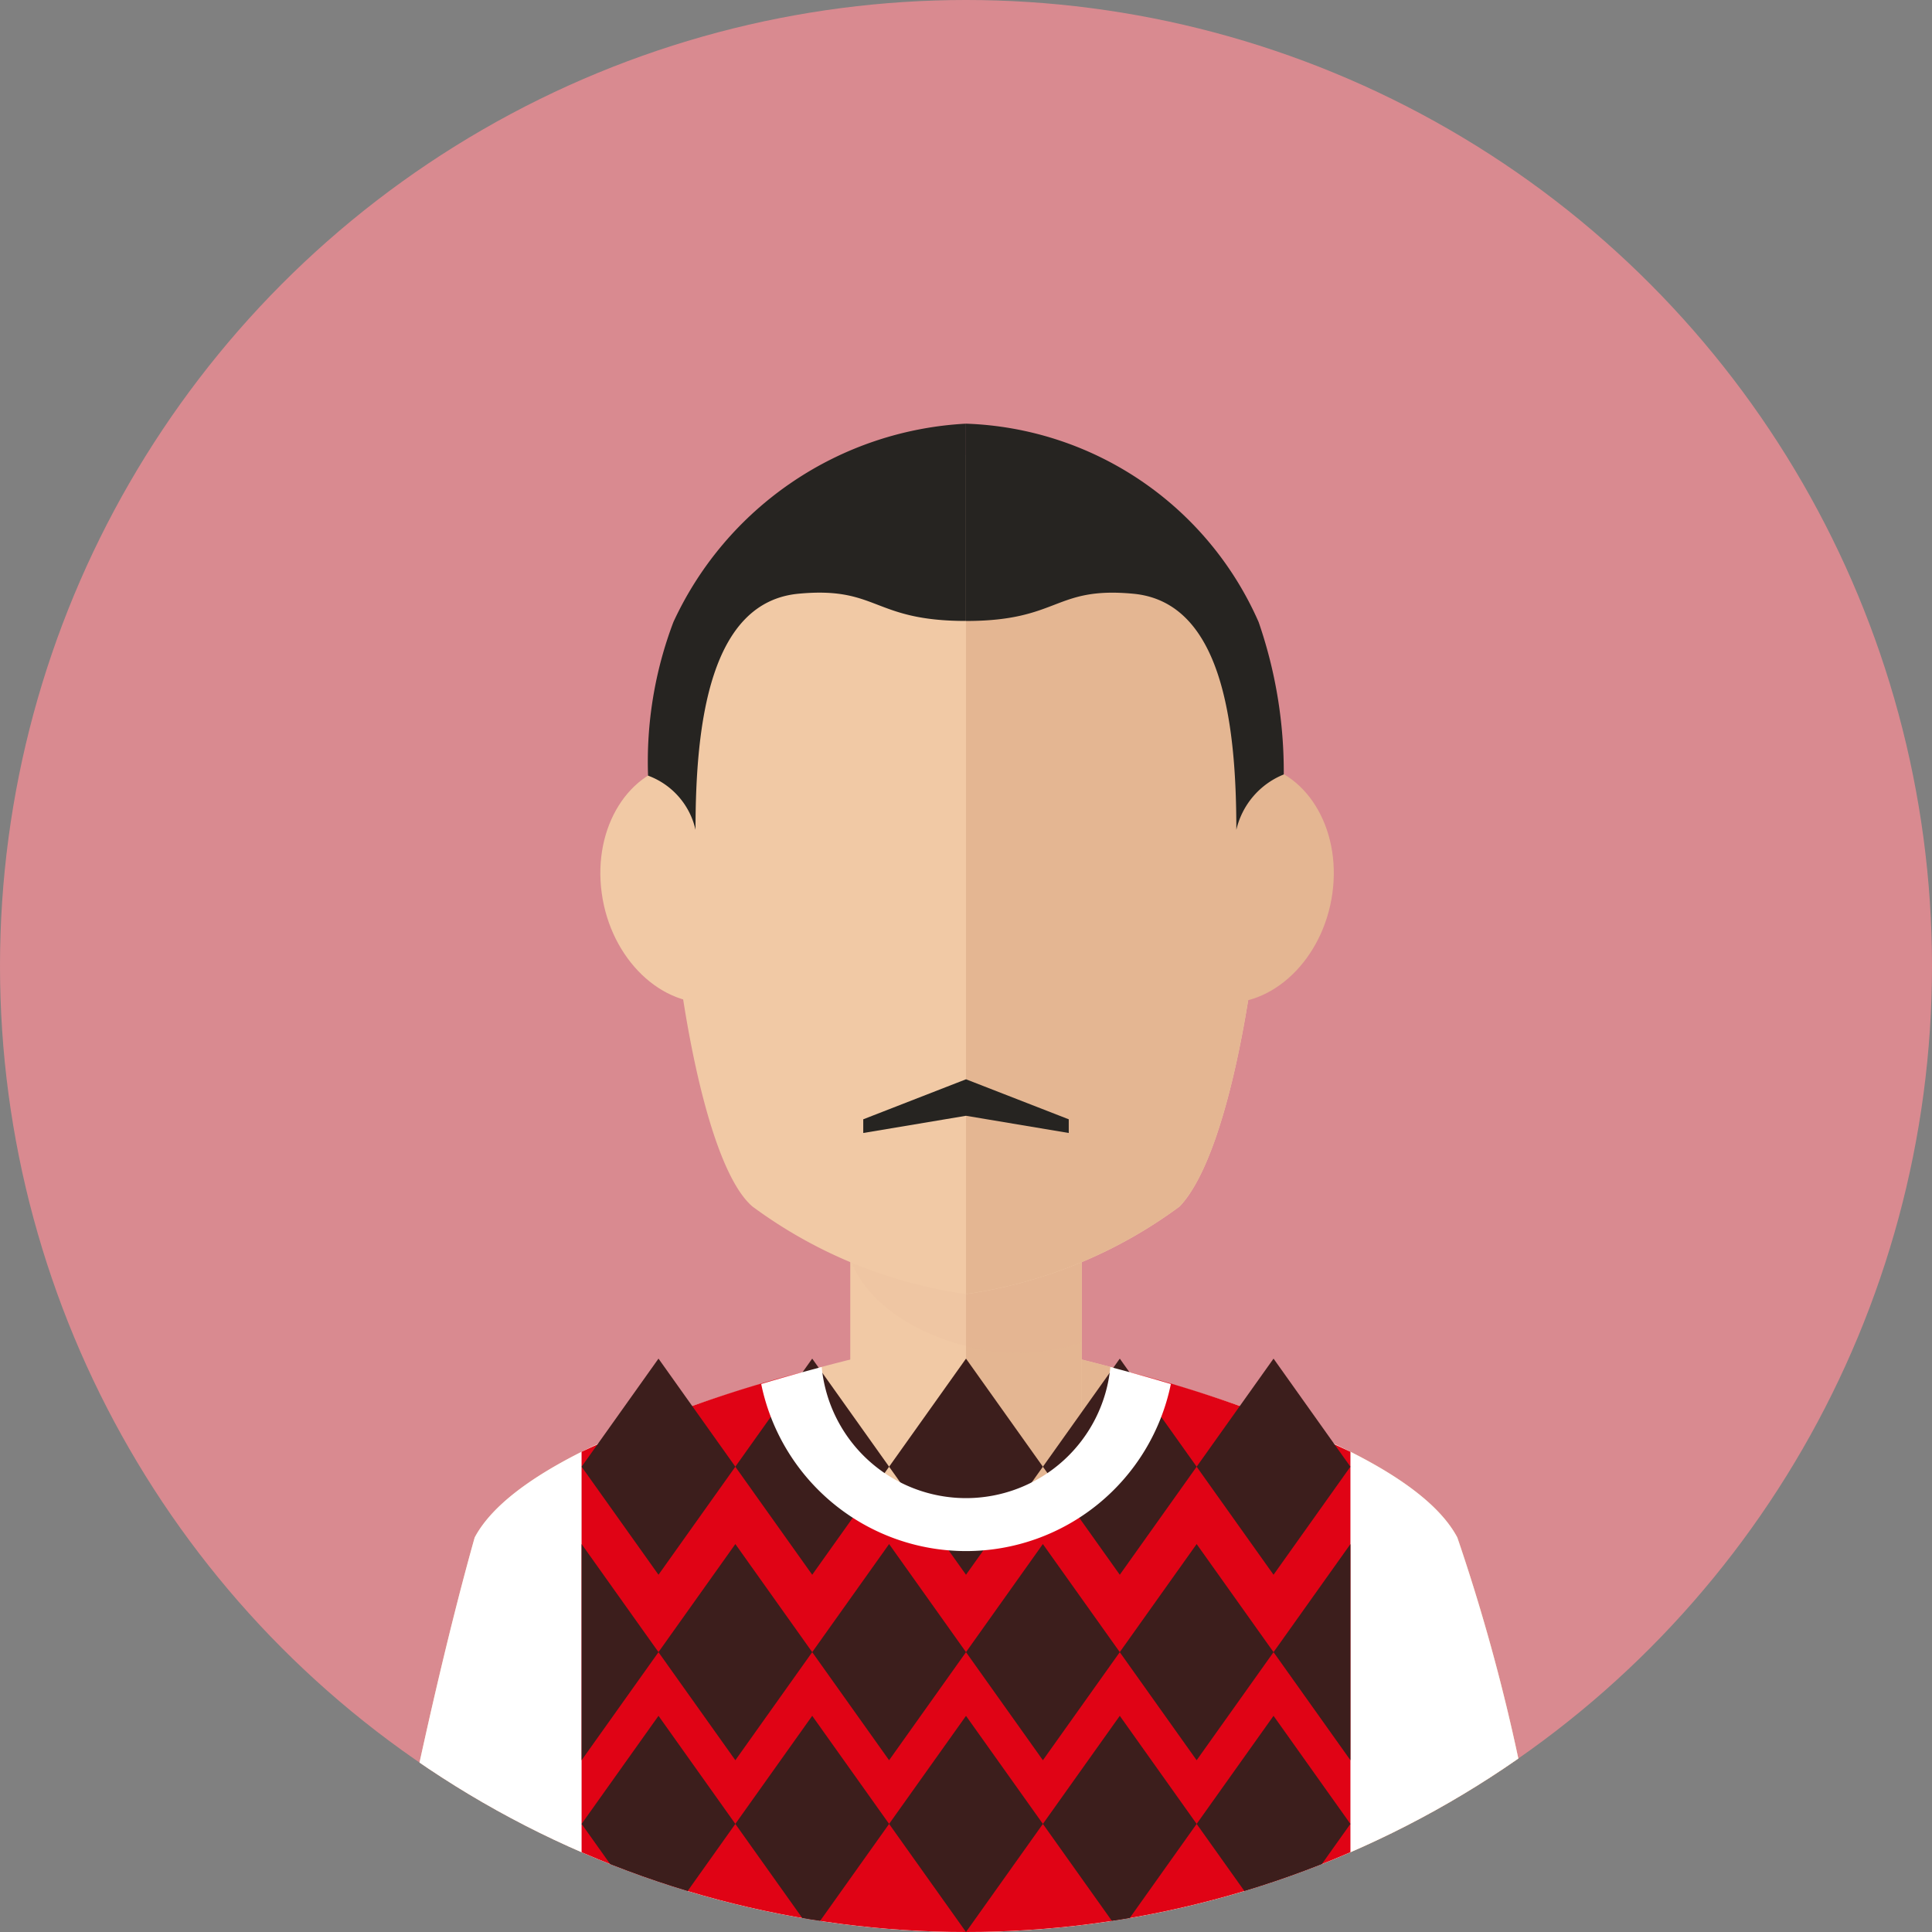 <svg id="Component_33_16" data-name="Component 33 – 16" xmlns="http://www.w3.org/2000/svg" xmlns:xlink="http://www.w3.org/1999/xlink" width="55" height="55" viewBox="0 0 55 55">
  <rect x="0" y="0" width="55" height="55" fill="#808080" stroke="none"/>
  <defs>
    <clipPath id="clip-path">
      <circle id="Ellipse_70" data-name="Ellipse 70" cx="27.5" cy="27.5" r="27.5" transform="translate(1414 795)" fill="#fff" stroke="#707070" stroke-width="3"/>
    </clipPath>
  </defs>
  <g id="Mask_Group_2" data-name="Mask Group 2" transform="translate(-1414 -795)" clip-path="url(#clip-path)">
    <g id="men_8" transform="translate(1414 795)">
      <rect id="Rectangle_183" data-name="Rectangle 183" width="55" height="55" fill="#d98a90"/>
      <g id="Group_386" data-name="Group 386">
        <g id="Group_379" data-name="Group 379">
          <g id="Group_378" data-name="Group 378">
            <path id="Path_410" data-name="Path 410" d="M41.487,43.77C39.6,40.206,27.5,37.97,27.5,37.97s-12.1,2.236-13.987,5.8C12.122,48.716,10.958,55,10.958,55H44.042A54.894,54.894,0,0,0,41.487,43.77Z" fill="#f1c9a5"/>
            <path id="Path_411" data-name="Path 411" d="M27.5,37.97s12.1,2.236,13.987,5.8A54.95,54.95,0,0,1,44.042,55H27.5Z" fill="#e4b692"/>
            <rect id="Rectangle_184" data-name="Rectangle 184" width="6.59" height="11.029" transform="translate(24.205 30.725)" fill="#f1c9a5"/>
            <rect id="Rectangle_185" data-name="Rectangle 185" width="3.295" height="11.029" transform="translate(27.5 30.725)" fill="#e4b692"/>
            <path id="Path_412" data-name="Path 412" d="M24.205,35.835c.593,1.7,2.984,2.677,4.741,2.677a5.921,5.921,0,0,0,1.85-.3V30.725h-6.59Z" fill="#ddac8c" opacity="0.1"/>
            <path id="Path_413" data-name="Path 413" d="M41.487,43.77c-1.1-2.081-5.682-3.709-9.306-4.7a4.688,4.688,0,0,1-9.361,0c-3.625.995-8.207,2.622-9.307,4.7C12.122,48.716,10.958,55,10.958,55H44.042A54.894,54.894,0,0,0,41.487,43.77Z" fill="#fff"/>
            <path id="Path_414" data-name="Path 414" d="M35.973,23.765c0-6.889-3.793-10.806-8.473-10.806s-8.473,3.917-8.473,10.806c0,2.886.883,9.276,2.39,10.579a13.414,13.414,0,0,0,6.066,2.494h.035a13.4,13.4,0,0,0,6.066-2.494C35.15,32.688,35.973,26.414,35.973,23.765Z" fill="#f1c9a5"/>
            <path id="Path_415" data-name="Path 415" d="M27.5,36.837h.017a13.4,13.4,0,0,0,6.066-2.494c1.567-1.655,2.389-7.929,2.389-10.579,0-6.889-3.793-10.806-8.473-10.806V36.837Z" fill="#e4b692"/>
            <path id="Path_416" data-name="Path 416" d="M34.684,28.542c-1.536-.161-2.573-1.816-2.313-3.694s1.712-3.276,3.248-3.116,2.571,1.814,2.312,3.694S36.22,28.7,34.684,28.542Z" fill="#e4b692"/>
            <path id="Path_417" data-name="Path 417" d="M17.13,25.426c-.259-1.88.776-3.534,2.311-3.694s2.992,1.236,3.25,3.116-.779,3.533-2.314,3.694S17.388,27.306,17.13,25.426Z" fill="#f1c9a5"/>
            <g id="Group_376" data-name="Group 376">
              <path id="Path_418" data-name="Path 418" d="M19.171,17.707a11.2,11.2,0,0,0-.722,4.374A2.144,2.144,0,0,1,19.8,23.623c0-3.044.414-6.482,2.93-6.721,2.269-.215,2.1.775,4.768.775V12.061A9.741,9.741,0,0,0,19.171,17.707Z" fill="#262421"/>
              <path id="Path_419" data-name="Path 419" d="M35.83,17.707A9.45,9.45,0,0,0,27.5,12.061v5.617c2.671,0,2.5-.99,4.767-.775,2.516.239,2.929,3.676,2.929,6.721a2.245,2.245,0,0,1,1.35-1.577A13.029,13.029,0,0,0,35.83,17.707Z" fill="#262421"/>
            </g>
            <g id="Group_377" data-name="Group 377">
              <path id="Path_420" data-name="Path 420" d="M27.5,30.725v1.039l-2.925.49v-.39Z" fill="#262421"/>
              <path id="Path_421" data-name="Path 421" d="M27.5,30.725v1.039l2.925.49v-.39Z" fill="#262421"/>
            </g>
          </g>
        </g>
        <path id="Path_422" data-name="Path 422" d="M16.557,55H38.444V41.329a35.676,35.676,0,0,0-6.263-2.261,4.688,4.688,0,0,1-9.361,0,35.667,35.667,0,0,0-6.264,2.262S16.557,55,16.557,55Z" fill="#e00315"/>
        <g id="Group_385" data-name="Group 385">
          <g id="Group_384" data-name="Group 384">
            <g id="Group_383" data-name="Group 383">
              <g id="Group_380" data-name="Group 380">
                <path id="Path_423" data-name="Path 423" d="M20.934,51.923,18.746,55l-2.189-3.077,2.189-3.077Z" fill="#3c1e1c"/>
                <path id="Path_424" data-name="Path 424" d="M25.311,51.923,23.122,55l-2.189-3.077,2.189-3.077Z" fill="#3c1e1c"/>
                <path id="Path_425" data-name="Path 425" d="M29.689,51.923,27.5,55l-2.189-3.077L27.5,48.847Z" fill="#3c1e1c"/>
                <path id="Path_426" data-name="Path 426" d="M34.066,51.923,31.878,55l-2.189-3.077,2.189-3.077Z" fill="#3c1e1c"/>
                <path id="Path_427" data-name="Path 427" d="M38.443,51.923,36.255,55l-2.189-3.077,2.189-3.077Z" fill="#3c1e1c"/>
              </g>
              <g id="Group_381" data-name="Group 381">
                <path id="Path_428" data-name="Path 428" d="M20.934,41.754,18.746,44.83l-2.189-3.076,2.189-3.077Z" fill="#3c1e1c"/>
                <path id="Path_429" data-name="Path 429" d="M25.311,41.754,23.122,44.83l-2.189-3.076,2.189-3.077Z" fill="#3c1e1c"/>
                <path id="Path_430" data-name="Path 430" d="M29.689,41.754,27.5,44.83l-2.189-3.076L27.5,38.677Z" fill="#3c1e1c"/>
                <path id="Path_431" data-name="Path 431" d="M34.066,41.754,31.878,44.83l-2.189-3.076,2.189-3.077Z" fill="#3c1e1c"/>
                <path id="Path_432" data-name="Path 432" d="M38.443,41.754,36.255,44.83l-2.189-3.076,2.189-3.077Z" fill="#3c1e1c"/>
              </g>
              <g id="Group_382" data-name="Group 382">
                <path id="Path_433" data-name="Path 433" d="M23.122,47.033,20.934,50.11l-2.189-3.077,2.189-3.077Z" fill="#3c1e1c"/>
                <path id="Path_434" data-name="Path 434" d="M27.5,47.033,25.311,50.11l-2.189-3.077,2.189-3.077Z" fill="#3c1e1c"/>
                <path id="Path_435" data-name="Path 435" d="M31.878,47.033,29.689,50.11,27.5,47.033l2.188-3.077Z" fill="#3c1e1c"/>
                <path id="Path_436" data-name="Path 436" d="M36.255,47.033,34.066,50.11l-2.189-3.077,2.189-3.077Z" fill="#3c1e1c"/>
                <path id="Path_437" data-name="Path 437" d="M36.255,47.033l2.189,3.077V43.957Z" fill="#3c1e1c"/>
                <path id="Path_438" data-name="Path 438" d="M18.746,47.033l-2.189-3.077V50.11Z" fill="#3c1e1c"/>
              </g>
            </g>
          </g>
        </g>
        <path id="Path_439" data-name="Path 439" d="M27.5,44.156A5.953,5.953,0,0,0,33.332,39.4c-.592-.176-1.172-.339-1.722-.484a4.128,4.128,0,0,1-8.218,0c-.55.145-1.131.308-1.722.484A5.953,5.953,0,0,0,27.5,44.156Z" fill="#fff"/>
      </g>
    </g>
  </g>
</svg>
